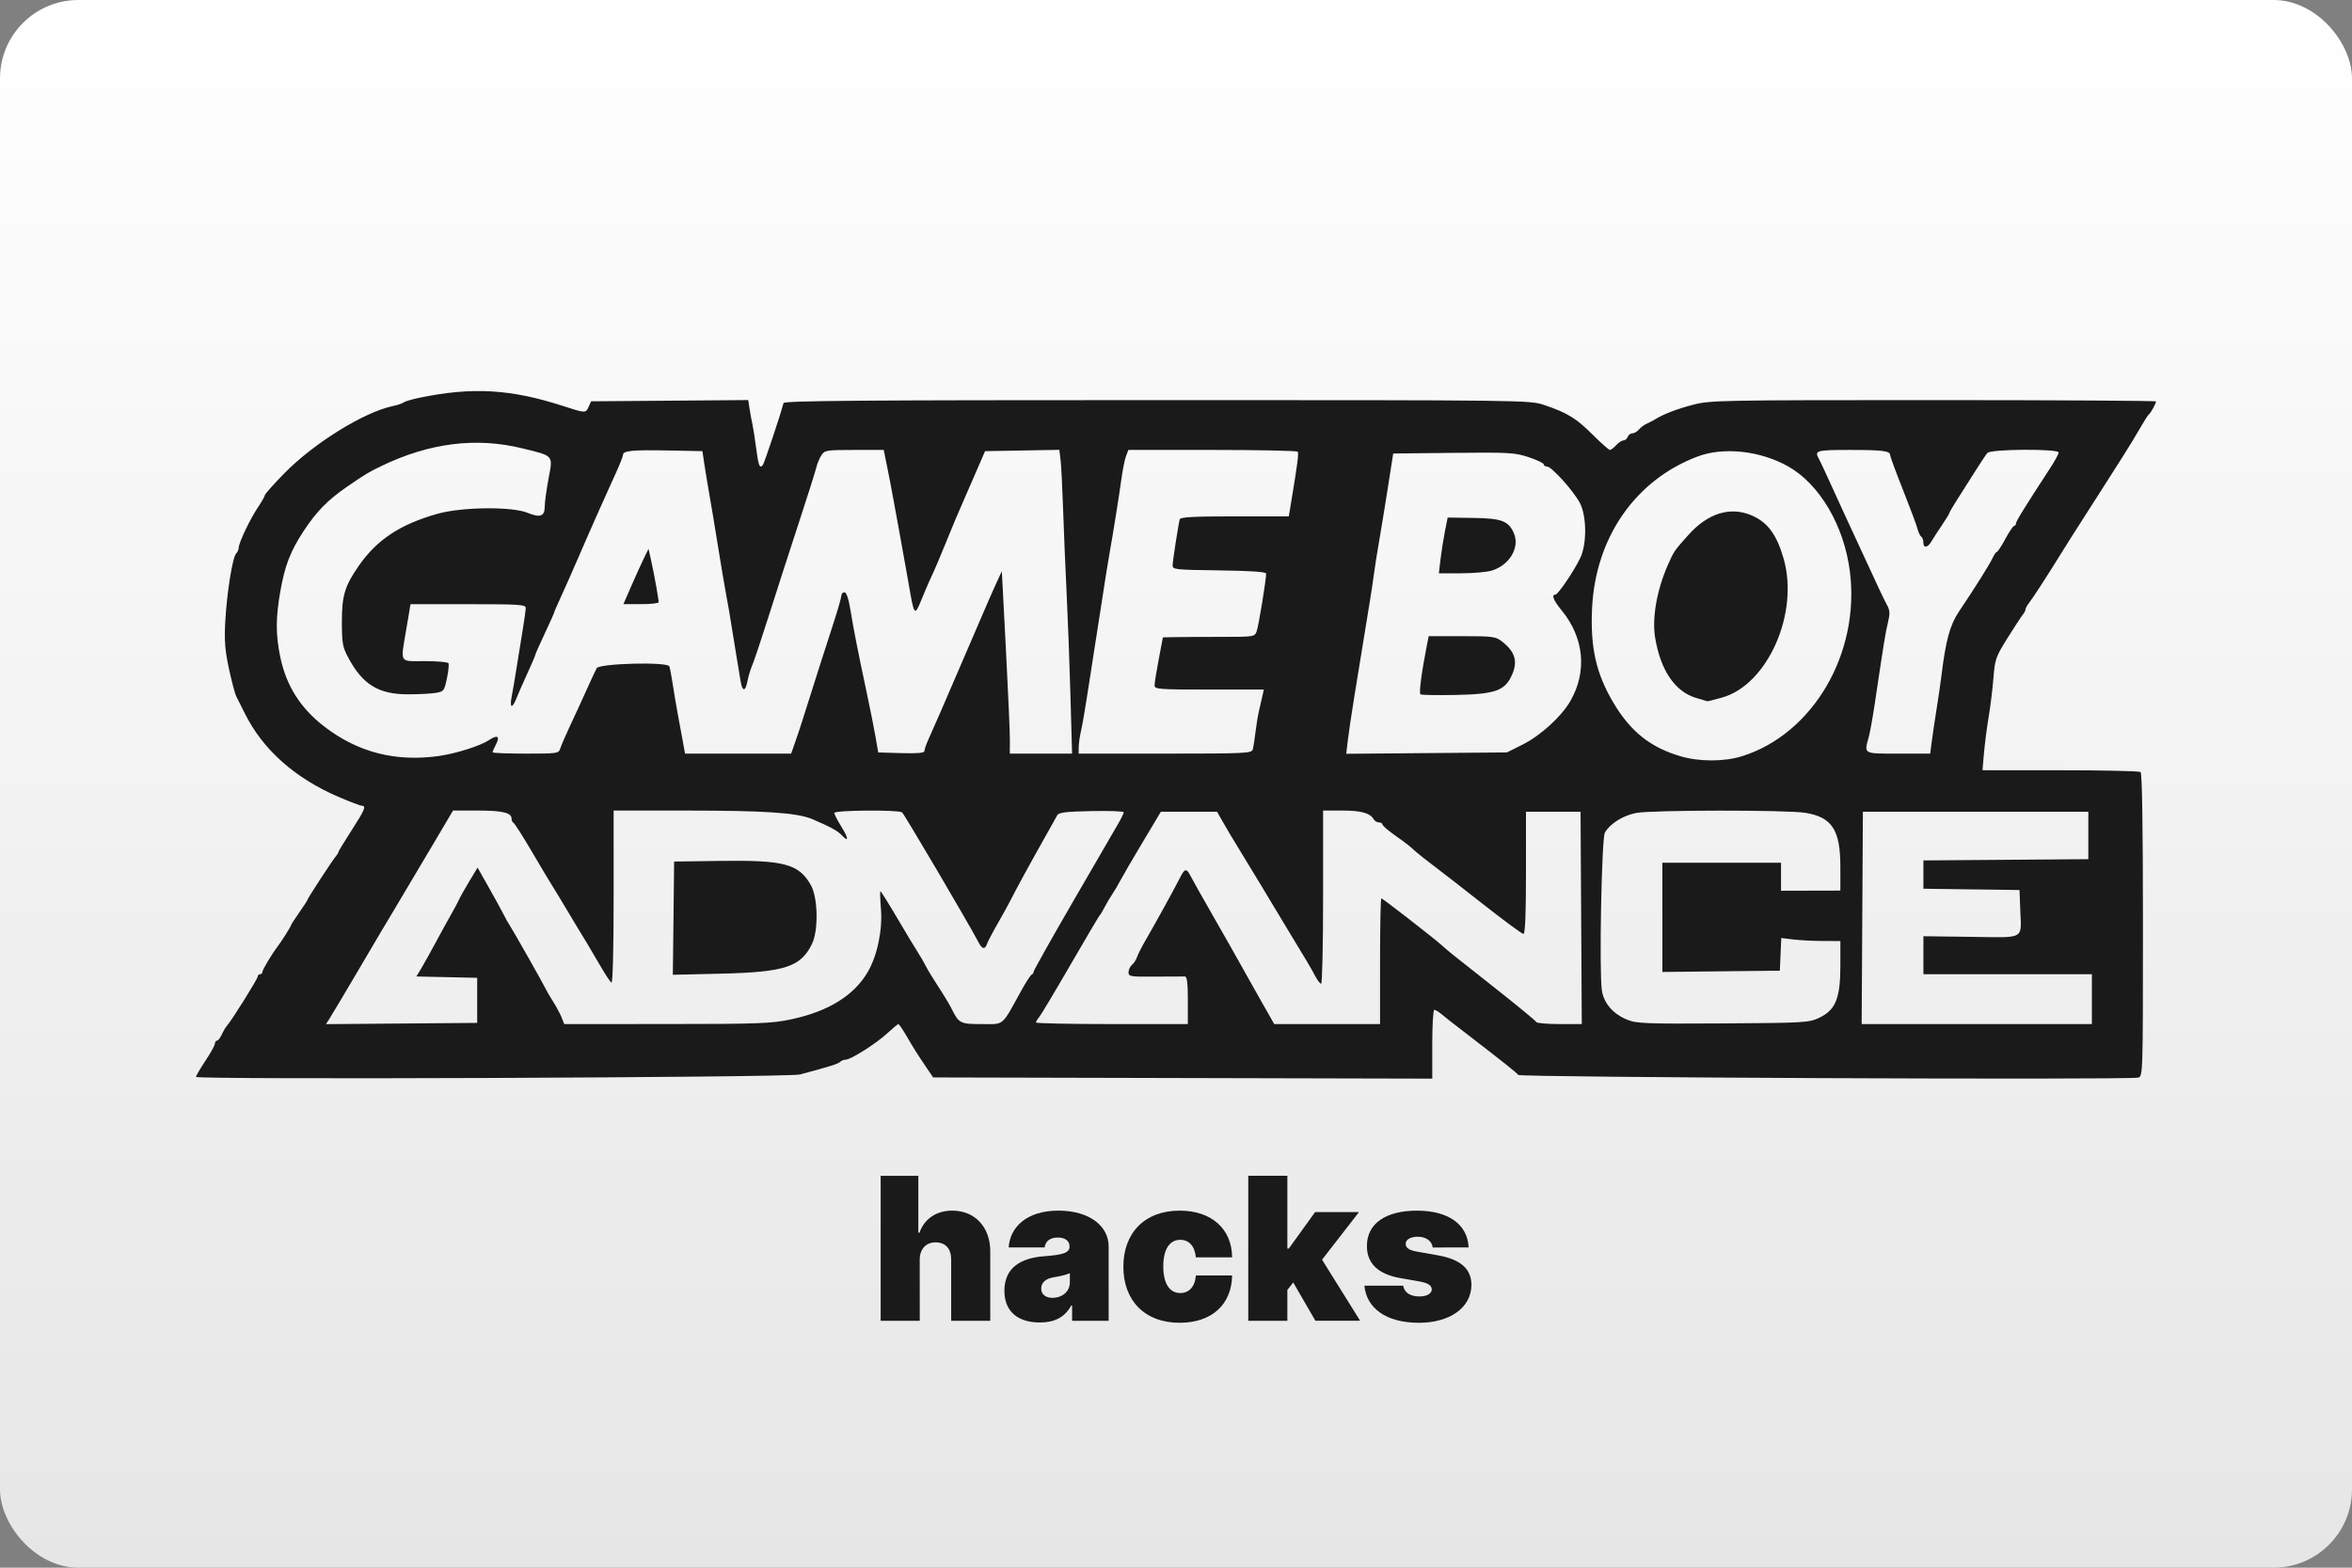 <?xml version="1.0" encoding="UTF-8"?>
<svg width="480" height="320" version="1.1" viewBox="0 0 480 320" xmlns="http://www.w3.org/2000/svg">
 <rect x="0" y="0" width="480" height="320" fill="#808080" stroke="none"/>
 <defs>
  <linearGradient id="a" x1="81.598" x2="81.598" y2="84.667" gradientTransform="scale(3.78)" gradientUnits="userSpaceOnUse">
   <stop stop-color="#fff" offset="0"/>
   <stop stop-color="#e6e6e6" offset="1"/>
  </linearGradient>
 </defs>
 <rect width="480" height="320" ry="16" fill="url(#a)" stroke-linecap="square" stroke-linejoin="round" stroke-width="2" style="paint-order:stroke fill markers"/>
 <path d="m39.999 219.82c0-0.217 0.866-1.697 1.923-3.29 1.058-1.592 1.929-3.168 1.937-3.501 0.008-0.333 0.197-0.605 0.42-0.605 0.224 0 0.658-0.553 0.966-1.229 0.308-0.676 0.791-1.493 1.074-1.816 1.023-1.169 6.27-9.566 6.27-10.034 0-0.264 0.218-0.48 0.484-0.48s0.484-0.223 0.484-0.495c0-0.423 1.87-3.552 3.033-5.074 0.792-1.037 2.778-4.171 2.778-4.385 0-0.124 0.763-1.311 1.695-2.637 0.932-1.326 1.695-2.503 1.695-2.615 0-0.266 5.111-8.104 5.781-8.866 0.283-0.322 0.515-0.705 0.515-0.852 0-0.147 1.199-2.125 2.663-4.396 2.707-4.196 3.074-5.063 2.142-5.063-0.287 0-2.411-0.809-4.721-1.797-8.948-3.829-15.525-9.687-19.186-17.089-0.724-1.465-1.515-3.038-1.756-3.496-0.242-0.458-0.9-2.96-1.464-5.56-0.814-3.755-0.971-5.725-0.765-9.579 0.312-5.835 1.487-13.227 2.219-13.959 0.291-0.291 0.529-0.826 0.529-1.19 0-0.991 2.327-5.884 3.922-8.25 0.773-1.145 1.405-2.261 1.405-2.479 0-0.218 1.798-2.234 3.995-4.48 6.012-6.144 16.265-12.494 22.155-13.72 0.932-0.194 1.913-0.526 2.179-0.738 0.266-0.212 1.683-0.635 3.148-0.939 10.867-2.26 18.766-1.801 29.54 1.715 4.419 1.442 4.495 1.444 5.091 0.085l0.478-1.09 32.074-0.255 0.278 1.822c0.153 1.002 0.405 2.367 0.56 3.033 0.156 0.666 0.495 2.826 0.754 4.8 0.495 3.77 0.725 4.383 1.366 3.642 0.307-0.355 3.453-9.759 4.242-12.68 0.13-0.481 15.786-0.605 76.222-0.605 75.643 0 76.074 0.004 79.037 1.003 4.693 1.581 6.532 2.708 9.873 6.048 1.715 1.715 3.298 3.118 3.518 3.118 0.22 0 0.795-0.436 1.277-0.969 0.482-0.533 1.146-0.969 1.476-0.969 0.33 0 0.725-0.327 0.878-0.726 0.153-0.4 0.586-0.726 0.961-0.726s0.972-0.35 1.327-0.777c0.355-0.427 1.089-0.972 1.633-1.21 0.544-0.238 1.315-0.637 1.715-0.887 1.693-1.06 4.344-2.077 7.718-2.962 3.448-0.904 5.545-0.944 49.032-0.944 24.986 0 45.43 0.123 45.43 0.274 0 0.414-1.067 2.356-1.446 2.632-0.183 0.133-0.954 1.332-1.713 2.663-0.759 1.332-2.281 3.838-3.381 5.569-1.101 1.731-2.749 4.326-3.663 5.768-0.914 1.441-2.969 4.653-4.567 7.137-1.598 2.485-3.668 5.754-4.6 7.265-2.703 4.381-5.727 9.049-6.527 10.075-0.406 0.52-0.737 1.129-0.737 1.352 0 0.223-0.226 0.669-0.501 0.991-0.276 0.322-1.674 2.458-3.108 4.746-2.462 3.931-2.624 4.387-2.929 8.232-0.177 2.239-0.616 5.814-0.974 7.945-0.358 2.131-0.789 5.454-0.957 7.385l-0.306 3.511 15.889 8e-3c8.739 4e-3 16.107 0.167 16.373 0.363 0.314 0.231 0.484 11.213 0.484 31.249 0 30.492-0.011 30.896-0.969 31.127-2.089 0.506-126.18-0.03-126.53-0.547-0.299-0.443-2.927-2.54-10.097-8.055-3.712-2.855-4.629-3.574-5.604-4.387-0.559-0.466-1.2-0.847-1.426-0.847s-0.41 3.161-0.41 7.024v7.024l-101.86-0.247-1.493-2.203c-1.833-2.704-2.317-3.474-4.023-6.392-0.739-1.265-1.453-2.297-1.586-2.294-0.133 3e-3 -1.146 0.845-2.251 1.871-2.258 2.097-7.442 5.386-8.491 5.386-0.378 0-0.894 0.207-1.147 0.459-0.414 0.413-2.099 0.941-8.208 2.573-2.33 0.622-123.24 1.102-123.24 0.489zm57.385-15.628v-4.6l-12.409-0.271 0.943-1.559c0.518-0.858 1.88-3.303 3.026-5.433s2.584-4.746 3.196-5.811c0.612-1.065 1.308-2.373 1.547-2.907 0.239-0.533 1.187-2.218 2.106-3.744l1.671-2.774 2.382 4.217c1.31 2.319 2.65 4.767 2.978 5.439s0.817 1.548 1.088 1.948c0.652 0.963 6.989 12.146 7.41 13.075 0.181 0.399 0.878 1.598 1.55 2.663 0.672 1.065 1.46 2.536 1.753 3.269l0.531 1.332 20.897-8e-3c18.798-7e-3 21.343-0.102 25.339-0.945 7.668-1.619 12.926-4.878 15.748-9.762 1.911-3.308 3.001-8.596 2.643-12.829-0.166-1.966-0.213-3.575-0.104-3.575 0.109 0 1.686 2.524 3.505 5.61 1.819 3.085 3.688 6.191 4.155 6.901 0.467 0.71 1.181 1.945 1.587 2.744 0.406 0.799 1.598 2.76 2.649 4.359 1.05 1.598 2.231 3.559 2.624 4.359 1.477 3.005 1.757 3.148 6.15 3.148 4.714 0 3.938 0.665 8.185-7.022 0.883-1.598 1.786-2.978 2.008-3.067 0.222-0.089 0.403-0.362 0.403-0.608 0-0.246 3.633-6.71 8.073-14.366 4.44-7.656 8.578-14.792 9.195-15.857 0.617-1.065 1.125-2.107 1.128-2.314 3e-3 -0.207-2.967-0.316-6.601-0.242-5.285 0.108-6.682 0.28-6.983 0.861-0.207 0.4-1.372 2.485-2.589 4.634-2.73 4.82-5.898 10.622-6.856 12.557-0.396 0.799-1.596 2.978-2.667 4.843-1.071 1.864-2.071 3.771-2.223 4.237-0.375 1.153-0.984 1.064-1.663-0.242-1.873-3.607-15.243-26.333-15.665-26.627-0.8-0.558-13.828-0.449-13.828 0.115 0 0.267 0.641 1.515 1.424 2.773 1.51 2.426 1.569 3.346 0.115 1.791-0.854-0.913-2.36-1.737-6.025-3.297-3.046-1.296-9.569-1.745-25.417-1.749l-15.133-4e-3v17.704c0 10.638-0.178 17.594-0.445 17.429-0.245-0.151-1.28-1.718-2.3-3.482-1.02-1.764-2.237-3.832-2.703-4.596-0.466-0.764-1.229-2.014-1.695-2.778-0.466-0.764-1.719-2.855-2.784-4.647-1.065-1.792-2.264-3.764-2.663-4.381-0.4-0.618-2.24-3.702-4.091-6.854-1.85-3.152-3.539-5.803-3.753-5.892-0.214-0.089-0.389-0.462-0.389-0.83 0-1.229-1.832-1.672-6.913-1.672h-5.039l-4.369 7.385c-4.322 7.304-6.367 10.746-8.013 13.482-1.848 3.072-2.719 4.544-7.336 12.39-2.636 4.481-5.115 8.64-5.508 9.244l-0.715 1.097 30.871-0.256zm40.063-16.772 0.13-11.557 9.443-0.133c13.057-0.185 16.024 0.613 18.478 4.968 1.427 2.533 1.557 9.187 0.232 11.935-2.285 4.741-5.521 5.805-18.598 6.113l-9.815 0.231zm104.97 16.772c0-3.537-0.163-4.85-0.605-4.87-0.333-0.015-3.057-3e-3 -6.053 0.026-5.078 0.05-5.448-0.011-5.448-0.882 0-0.514 0.318-1.199 0.708-1.522 0.389-0.323 0.849-1.033 1.022-1.577 0.173-0.544 1.028-2.213 1.901-3.709 1.832-3.14 5.731-10.224 6.892-12.526 0.969-1.919 1.319-1.958 2.185-0.242 0.37 0.732 2.424 4.383 4.565 8.111 2.141 3.729 4.49 7.869 5.221 9.201 0.731 1.332 2.659 4.764 4.286 7.627l2.958 5.206h21.594v-12.833c0-7.058 0.118-12.833 0.261-12.833 0.268 0 10.941 8.293 12.427 9.656 1.181 1.083 1.343 1.213 10.615 8.527 4.629 3.651 8.488 6.828 8.577 7.061 0.089 0.232 2.216 0.423 4.727 0.423h4.565l-0.252-43.34h-11.138v12.47c0 8.545-0.163 12.47-0.519 12.47-0.285-1.1e-4 -3.99-2.732-8.233-6.071-4.242-3.339-8.912-6.969-10.377-8.067s-3.034-2.343-3.488-2.767c-1.108-1.036-1.687-1.486-4.382-3.409-1.265-0.903-2.3-1.823-2.3-2.044 0-0.221-0.316-0.402-0.702-0.402s-0.877-0.295-1.09-0.656c-0.751-1.272-2.544-1.766-6.409-1.766h-3.906v17.675c0 9.722-0.178 17.675-0.395 17.675s-0.764-0.708-1.215-1.574c-0.451-0.866-1.254-2.282-1.785-3.148s-1.345-2.211-1.811-2.989-2.264-3.764-3.995-6.634c-1.731-2.871-3.479-5.775-3.885-6.454s-1.713-2.831-2.906-4.782c-2.774-4.537-3.656-6.014-4.752-7.954l-0.889-1.574h-11.472l-3.761 6.295c-2.068 3.462-4.099 6.949-4.512 7.748-0.413 0.799-1.185 2.107-1.716 2.905s-1.235 1.998-1.565 2.663c-0.33 0.666-0.724 1.32-0.876 1.453-0.151 0.133-2.859 4.709-6.017 10.17-3.158 5.46-6.035 10.271-6.393 10.692-0.358 0.421-0.651 0.911-0.651 1.09 0 0.179 6.973 0.325 15.496 0.325h15.496zm128.81 3.58c3.365-1.576 4.357-3.974 4.357-10.534v-5.153l-3.511-4e-3c-1.931-2e-3 -4.644-0.14-6.03-0.307l-2.519-0.302-0.145 3.333-0.145 3.334-23.971 0.259v-22.293h24.213v5.714l12.107-0.03v-4.867c0-7.515-1.687-10.112-7.147-11.007-3.721-0.609-31.27-0.589-34.511 0.026-2.678 0.508-5.353 2.186-6.398 4.012-0.673 1.177-1.19 28.343-0.613 32.214 0.388 2.604 2.261 4.783 5.124 5.96 1.951 0.802 3.687 0.871 19.574 0.774 16.6-0.101 17.538-0.155 19.613-1.127zm55.688-3.822v-5.085h-34.382v-7.76l9.707 0.127c11.249 0.147 10.286 0.692 10.049-5.686l-0.144-3.873-19.613-0.262v-5.779l33.656-0.255v-9.685h-46.004l-0.252 43.34h46.983zm-71.429-49.58c14.51-4.522 24.147-20.998 22.045-37.693-1.18-9.375-6.192-17.891-12.656-21.504-5.703-3.188-13.16-3.987-18.458-1.98-12.712 4.816-20.851 16.577-21.509 31.08-0.361 7.957 0.844 13.247 4.374 19.194 3.466 5.839 7.505 9.069 13.613 10.884 3.865 1.148 8.943 1.156 12.591 0.019zm-9.443-11.936c-4.245-1.314-7.176-5.667-8.258-12.266-0.659-4.021 0.333-9.701 2.592-14.837 1.23-2.797 1.317-2.924 4.203-6.148 3.956-4.419 8.505-5.837 12.842-4.002 3.303 1.397 5.169 3.912 6.59 8.879 3.187 11.145-3.281 25.724-12.571 28.33-1.539 0.432-2.893 0.77-3.009 0.752-0.116-0.019-1.191-0.337-2.389-0.708zm-256.42 11.869c3.458-0.486 8.437-2.065 10.156-3.22 1.707-1.148 2.312-0.826 1.478 0.786-0.406 0.786-0.739 1.548-0.739 1.695 0 0.146 3.036 0.266 6.747 0.266 6.573 0 6.756-0.026 7.087-1.09 0.187-0.599 1.06-2.615 1.939-4.479 0.879-1.864 2.381-5.133 3.338-7.264 0.957-2.131 1.92-4.201 2.141-4.6 0.548-0.993 14.473-1.346 14.832-0.376 0.126 0.34 0.428 1.926 0.671 3.524 0.243 1.598 0.702 4.322 1.021 6.053 0.319 1.731 0.79 4.292 1.048 5.69l0.469 2.542h21.643l0.73-2.058c0.401-1.132 1.074-3.148 1.496-4.479 3.219-10.177 4.983-15.7 6.391-20.01 0.898-2.749 1.633-5.309 1.633-5.69s0.283-0.692 0.63-0.692c0.406 0 0.836 1.248 1.208 3.511 0.711 4.318 1.517 8.418 3.261 16.586 0.739 3.462 1.588 7.712 1.885 9.443l0.541 3.148 4.712 0.139c3.273 0.096 4.712-0.03 4.712-0.411 0-0.302 0.356-1.345 0.791-2.318 1.796-4.017 2.717-6.137 7.188-16.538 5.424-12.621 5.646-13.13 6.889-15.835l0.935-2.034 0.828 15.835c0.456 8.71 0.822 17.088 0.815 18.62l-0.013 2.784h12.704l-0.328-11.743c-0.18-6.459-0.532-15.884-0.783-20.944-0.25-5.06-0.574-12.797-0.72-17.191-0.146-4.395-0.378-8.922-0.516-10.061l-0.251-2.07-15.158 0.267-1.784 4.116c-0.981 2.264-2.119 4.879-2.528 5.811-1.374 3.127-2.191 5.065-3.47 8.232-1.462 3.62-2.448 5.926-3.417 7.99-0.375 0.799-1.198 2.73-1.829 4.29-1.332 3.293-1.452 3.149-2.504-3.018-0.392-2.298-1.137-6.466-1.655-9.263s-1.194-6.501-1.503-8.232c-0.308-1.731-0.883-4.727-1.276-6.659l-0.716-3.511h-6.009c-5.7 0-6.045 0.056-6.714 1.09-0.388 0.599-0.859 1.743-1.048 2.542-0.189 0.799-1.81 5.92-3.603 11.38-1.793 5.46-4.5 13.85-6.017 18.644-1.517 4.794-3.057 9.403-3.421 10.242-0.364 0.839-0.81 2.31-0.99 3.269-0.424 2.259-1.07 2.226-1.423-0.072-0.153-0.999-0.594-3.668-0.979-5.932-0.385-2.264-0.829-4.988-0.985-6.053-0.157-1.065-0.591-3.571-0.964-5.569-0.374-1.998-1.13-6.465-1.68-9.927-0.551-3.462-1.329-8.148-1.729-10.411-0.4-2.264-0.888-5.206-1.083-6.537l-0.356-2.421-7.011-0.139c-7.247-0.144-9.19 0.046-9.19 0.895 0 0.273-0.665 1.957-1.478 3.744s-1.671 3.684-1.906 4.217c-0.235 0.533-1.114 2.494-1.952 4.359-0.838 1.865-2.509 5.678-3.712 8.474-1.203 2.796-2.819 6.447-3.591 8.113-0.772 1.665-1.403 3.123-1.403 3.24 0 0.117-0.872 2.064-1.937 4.327-1.065 2.263-1.937 4.233-1.937 4.376s-0.728 1.846-1.617 3.783c-0.889 1.937-1.896 4.23-2.238 5.096-0.88 2.229-1.417 1.952-0.937-0.484 0.223-1.132 0.641-3.583 0.929-5.448 0.288-1.864 0.839-5.273 1.224-7.575s0.7-4.536 0.7-4.964c0-0.693-1.282-0.778-11.758-0.778h-11.758l-0.836 4.964c-1.228 7.288-1.582 6.659 3.742 6.659 2.515 0 4.689 0.189 4.831 0.419 0.142 0.231 6e-3 1.625-0.303 3.099-0.536 2.555-0.642 2.693-2.288 2.966-0.949 0.157-3.483 0.288-5.63 0.291-6.037 8e-3 -9.292-1.988-12.229-7.501-1.149-2.156-1.291-2.952-1.295-7.276-6e-3 -5.378 0.594-7.359 3.475-11.49 3.703-5.309 8.413-8.421 16.002-10.574 4.965-1.408 15.202-1.526 18.411-0.212 2.598 1.064 3.512 0.734 3.512-1.267 0-0.853 0.347-3.401 0.77-5.662 0.92-4.912 1.16-4.634-5.371-6.234-9.356-2.292-18.86-1.115-28.571 3.537-2.774 1.329-3.289 1.639-7.282 4.383-3.824 2.628-6.159 5.018-8.736 8.943-2.714 4.132-3.855 7.086-4.779 12.371-0.947 5.415-0.947 8.798-0.001 13.373 1.21 5.849 4.122 10.447 8.989 14.192 6.855 5.275 14.559 7.248 23.433 6.001zm39.239-34.734c0.899-2.064 2.051-4.603 2.56-5.643l0.927-1.89 0.536 2.374c0.576 2.55 1.533 7.868 1.533 8.516 0 0.217-1.618 0.395-3.595 0.395h-3.595zm126.8 33.414c0.132-0.466 0.382-2.046 0.556-3.511s0.494-3.426 0.713-4.359c0.218-0.932 0.532-2.294 0.697-3.027l0.3-1.332h-11.147c-10.291 0-11.148-0.065-11.155-0.847-4e-3 -0.466 0.377-2.863 0.847-5.326l0.855-4.478 2.663-0.053c1.465-0.03 5.673-0.051 9.352-0.05 6.56 4e-3 6.697-0.019 7.118-1.124 0.384-1.009 1.931-10.45 1.931-11.781 0-0.365-3.008-0.574-9.564-0.664-9.216-0.127-9.563-0.167-9.517-1.1 0.053-1.087 1.187-8.384 1.448-9.322 0.129-0.462 2.791-0.605 11.215-0.605h11.046l0.661-3.995c1.113-6.728 1.377-8.822 1.158-9.201-0.116-0.2-7.939-0.363-17.385-0.363h-17.175l-0.482 1.268c-0.265 0.698-0.693 2.822-0.95 4.721-0.479 3.537-1.574 10.388-2.486 15.56-0.282 1.598-0.808 4.867-1.169 7.264-0.361 2.397-1.107 7.191-1.659 10.654-0.551 3.462-1.323 8.424-1.716 11.025-0.392 2.601-0.926 5.652-1.187 6.78-0.26 1.128-0.478 2.65-0.485 3.382l-0.012 1.332h17.643c16.389 0 17.66-0.06 17.883-0.847zm55.094-1.007c3.648-1.831 7.877-5.684 9.705-8.84 3.491-6.029 2.836-12.94-1.757-18.546-1.685-2.057-2.144-3.205-1.279-3.205 0.533 0 3.815-4.843 5.087-7.506 1.351-2.83 1.312-8.534-0.078-11.195-1.28-2.45-5.779-7.449-6.705-7.449-0.373 0-0.678-0.2-0.678-0.445 0-0.245-1.375-0.902-3.055-1.461-2.831-0.942-3.954-1.007-15.362-0.887l-12.307 0.13-1.099 7.022c-0.605 3.862-1.423 8.874-1.819 11.138-0.396 2.264-0.843 5.097-0.994 6.295-0.151 1.199-0.577 4.032-0.948 6.295-0.37 2.264-1.01 6.186-1.422 8.717-0.412 2.53-1.175 7.215-1.695 10.411-0.521 3.196-1.096 7.073-1.279 8.614l-0.332 2.803 32.804-0.279zm-20.856-10.238c-0.351-0.221 0.191-4.373 1.331-10.184l0.332-1.695h6.793c6.383 0 6.88 0.068 8.233 1.13 2.698 2.118 3.235 4.149 1.859 7.033-1.426 2.989-3.438 3.674-11.277 3.832-3.776 0.077-7.048 0.023-7.271-0.117zm4.073-27.516c0.179-1.542 0.582-4.103 0.895-5.69l0.57-2.886 5.223 0.076c5.846 0.086 7.237 0.619 8.318 3.19 1.211 2.88-0.955 6.485-4.541 7.56-1.016 0.305-3.86 0.554-6.319 0.554h-4.471zm100.24 37.308c0.16-1.265 0.604-4.261 0.986-6.659 0.382-2.397 0.827-5.448 0.99-6.78 0.897-7.362 1.746-10.496 3.584-13.234 3.349-4.988 6.298-9.684 6.873-10.946 0.311-0.684 0.703-1.243 0.869-1.243 0.166 0 0.949-1.198 1.738-2.662 0.79-1.464 1.599-2.663 1.799-2.663 0.2-9.4e-4 0.363-0.221 0.363-0.49 0-0.435 1.742-3.252 7.086-11.458 0.897-1.377 1.63-2.739 1.63-3.027 0-0.79-13.841-0.712-14.534 0.082-0.291 0.333-1.418 2.022-2.505 3.753s-2.71 4.288-3.607 5.683c-0.897 1.394-1.63 2.649-1.63 2.789 0 0.14-0.708 1.298-1.574 2.574-0.866 1.276-1.807 2.731-2.093 3.235-0.736 1.298-1.66 1.474-1.66 0.316 0-0.539-0.194-1.1-0.431-1.246-0.237-0.146-0.581-0.864-0.764-1.594-0.183-0.73-1.515-4.301-2.959-7.934-1.444-3.633-2.626-6.828-2.626-7.099 0-0.892-1.449-1.081-8.272-1.081-6.83 0-7.223 0.114-6.272 1.823 0.258 0.463 1.154 2.366 1.993 4.231 0.839 1.864 2.284 5.024 3.211 7.022 0.927 1.998 2.239 4.831 2.913 6.295 4.247 9.216 5.103 11.034 5.769 12.253 0.612 1.119 0.646 1.756 0.196 3.632-0.514 2.142-0.808 3.96-2.683 16.561-0.416 2.797-0.967 5.847-1.225 6.78-0.972 3.517-1.198 3.39 6.034 3.39h6.508z" fill="#1a1a1a" stroke-width=".484"/>
 <g transform="matrix(3.845 0 0 3.845 -10.246 -4.568)" fill="#1a1a1a" stroke-width=".265" aria-label="hacks">
  <path d="m51.481 68.059c0.004-0.571 0.334-0.917 0.842-0.917 0.53 0 0.831 0.346 0.827 0.917v3.247h2.075v-3.683c0.004-1.263-0.793-2.165-2.014-2.165-0.853 0-1.484 0.436-1.744 1.173h-0.06v-3.022h-1.999v7.697h2.075z"/>
  <path d="m57.855 71.396c0.752 0 1.319-0.256 1.669-0.902h0.045v0.812h1.939v-3.954c0-1.067-1.011-1.894-2.661-1.894-1.725 0-2.574 0.902-2.646 1.954h1.909c0.049-0.357 0.312-0.526 0.707-0.526 0.361 0 0.616 0.165 0.616 0.466v0.015c0 0.334-0.368 0.44-1.338 0.511-1.191 0.086-2.12 0.568-2.12 1.834 0 1.15 0.774 1.684 1.879 1.684zm0.676-1.308c-0.353 0-0.601-0.173-0.601-0.496 0-0.297 0.21-0.526 0.692-0.601 0.331-0.053 0.609-0.12 0.827-0.21v0.481c0 0.526-0.447 0.827-0.917 0.827z"/>
  <path d="m65.281 71.411c1.71 0 2.759-0.981 2.781-2.51h-1.924c-0.045 0.605-0.372 0.932-0.827 0.932-0.545 0-0.902-0.466-0.902-1.413s0.357-1.413 0.902-1.413c0.459 0 0.77 0.327 0.827 0.932h1.924c-0.011-1.503-1.082-2.481-2.781-2.481-1.879 0-2.992 1.203-2.992 2.977 0 1.774 1.112 2.977 2.992 2.977z"/>
  <path d="m68.919 71.306h2.075v-1.639l0.312-0.395 1.176 2.033h2.375l-2.022-3.243 1.962-2.529h-2.33l-1.398 1.939h-0.075v-3.864h-2.075z"/>
  <path d="m80.615 67.413c-0.053-1.221-1.067-1.954-2.736-1.954-1.65 0-2.668 0.676-2.661 1.879-0.007 0.909 0.583 1.492 1.759 1.699l1.022 0.18c0.451 0.083 0.654 0.203 0.661 0.421-0.007 0.241-0.282 0.376-0.661 0.376-0.47 0-0.801-0.203-0.857-0.571h-2.059c0.113 1.184 1.135 1.969 2.901 1.969 1.597 0 2.774-0.778 2.781-2.014-0.007-0.853-0.579-1.349-1.759-1.563l-1.173-0.21c-0.44-0.079-0.564-0.237-0.556-0.406-0.007-0.241 0.289-0.376 0.646-0.376 0.41 0 0.752 0.218 0.782 0.571z"/>
 </g>
 <style type="text/css">.st0{fill:#FC0C18;}
	.st1{fill:#FC0C18;}</style>
 <style type="text/css">.st0{fill:#FC0C18;}
	.st1{fill:#FC0C18;}</style>
 <style type="text/css">.st0{fill:#FC0C18;}
	.st1{fill:#FC0C18;}</style>
</svg>
